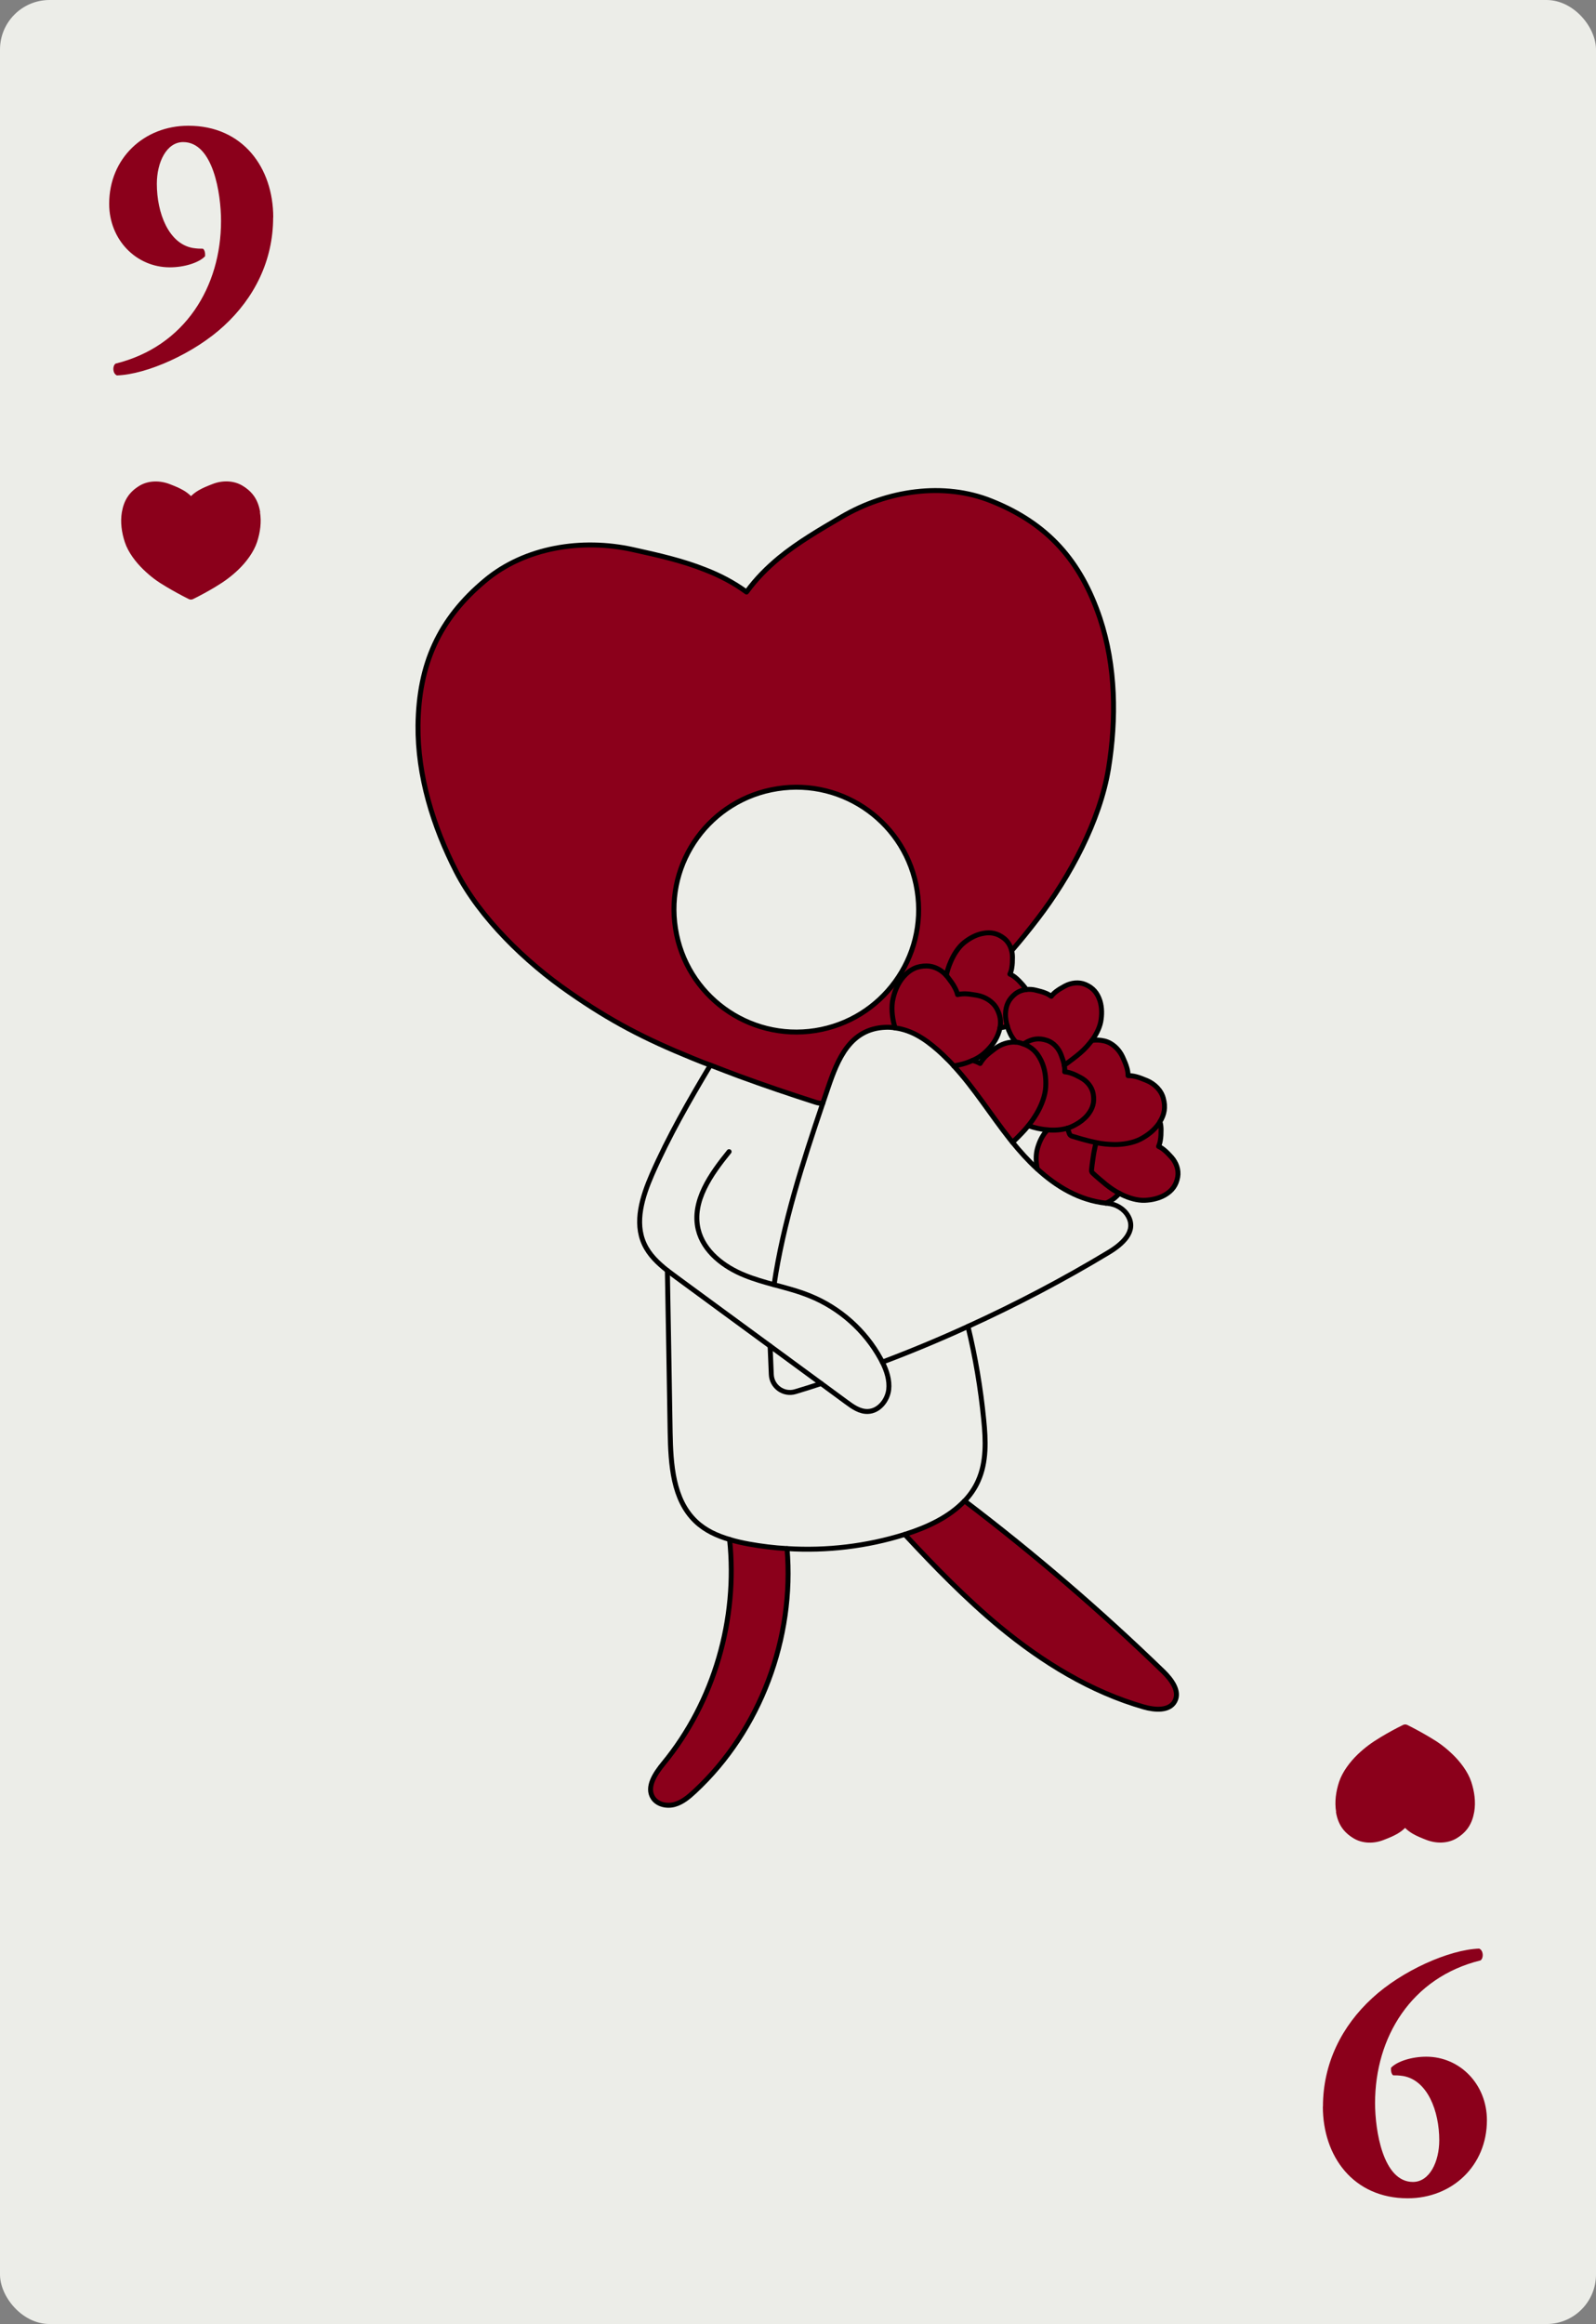 <?xml version="1.0" encoding="UTF-8"?><svg id="Layer_2" xmlns="http://www.w3.org/2000/svg" viewBox="0 0 161.09 234.55"><rect x="0" y="0" width="161.09" height="234.55" fill="#808080" stroke="none"/><defs><style>.cls-1{fill:#ecede8;}.cls-1,.cls-2{stroke-width:0px;}.cls-3{fill:none;stroke:#000;stroke-linecap:round;stroke-linejoin:round;stroke-width:.5px;}.cls-2{fill:#8b001b;}</style></defs><g id="Layer_2-2"><rect class="cls-1" width="161.09" height="234.55" rx="5" ry="5"/><path class="cls-2" d="m133.53,212.6c0-4.36,1.91-8.13,4.97-10.94,2.99-2.77,7.78-4.9,10.8-5,.43.18.47.94.14,1.19-7.02,1.73-10.65,7.78-10.65,14.4,0,2.74.79,7.96,3.82,7.96,1.69,0,2.66-2.05,2.66-4.21,0-2.95-1.19-6.05-3.64-6.48-.47-.07-.68-.07-1.01-.07-.18-.11-.25-.47-.22-.76.61-.65,2.09-1.12,3.56-1.12,3.38,0,6.12,2.77,6.12,6.41,0,4.61-3.53,7.88-7.99,7.88-5.51,0-8.57-4.25-8.57-9.25Z"/><path class="cls-2" d="m134.84,182.86c.2,1.21.74,2.05,1.8,2.68.9.54,2.06.54,3.03.15.51-.2.97-.38,1.39-.63.27-.16.52-.34.76-.58.23.23.49.42.76.58.42.25.88.43,1.39.63.98.38,2.13.38,3.03-.15,1.05-.63,1.59-1.47,1.8-2.68.17-1.01.02-2.06-.3-3.03-.33-1.01-1.11-2.03-1.88-2.77-.77-.74-1.4-1.2-2.32-1.74-.74-.44-1.49-.85-2.25-1.23-.14-.07-.3-.07-.44,0-.77.38-1.52.79-2.25,1.23-.91.55-1.55,1.01-2.32,1.74-.77.74-1.54,1.75-1.88,2.77-.32.97-.47,2.03-.3,3.03Z"/><path class="cls-2" d="m27.57,21.95c0,4.36-1.91,8.13-4.97,10.94-2.99,2.77-7.78,4.9-10.8,5-.43-.18-.47-.94-.14-1.19,7.02-1.73,10.65-7.78,10.65-14.4,0-2.74-.79-7.96-3.82-7.96-1.69,0-2.66,2.05-2.66,4.21,0,2.95,1.19,6.05,3.64,6.48.47.07.68.07,1.01.07.18.11.25.47.22.76-.61.65-2.09,1.12-3.56,1.12-3.38,0-6.12-2.77-6.12-6.41,0-4.61,3.53-7.88,7.99-7.88,5.51,0,8.57,4.25,8.57,9.25Z"/><path class="cls-2" d="m26.26,51.69c-.2-1.21-.74-2.05-1.8-2.68-.9-.54-2.06-.54-3.03-.15-.51.2-.97.38-1.39.63-.27.16-.52.34-.76.58-.23-.23-.49-.42-.76-.58-.42-.25-.88-.43-1.39-.63-.98-.38-2.13-.38-3.03.15-1.05.63-1.59,1.47-1.8,2.68-.17,1.01-.02,2.06.3,3.03.33,1.01,1.11,2.03,1.88,2.77.77.74,1.4,1.2,2.32,1.74.74.44,1.49.85,2.25,1.23.14.07.3.07.44,0,.77-.38,1.52-.79,2.25-1.23.91-.55,1.55-1.01,2.32-1.74.77-.74,1.54-1.75,1.88-2.77.32-.97.47-2.03.3-3.03Z"/><path class="cls-2" d="m118.24,116.79c.48.54.76,1.28.63,2-.15.83-.56,1.38-1.29,1.81-.61.35-1.33.51-2.03.54-.74.03-1.58-.22-2.25-.54-.11-.05-.22-.11-.32-.16-.5-.26-.89-.53-1.37-.91-.23-.19-.45-.38-.68-.57l-.02-.02c-.22-.18-.43-.37-.64-.57-.07-.07-.11-.18-.1-.28.04-.38.08-.75.14-1.12.02-.13.04-.26.06-.4.01-.08.03-.16.04-.24,0-.02.01-.04.01-.06.04-.21.08-.4.12-.58.03-.13.07-.25.1-.37.61.12,1.15.18,1.83.19.85.01,1.87-.15,2.63-.54.73-.38,1.4-.9,1.87-1.58.04-.06.08-.11.11-.17.08.26.11.53.11.8,0,.38-.01.72-.07,1.05-.03.21-.09.42-.18.63.2.09.38.21.55.35.26.21.5.46.75.74Z"/><path class="cls-2" d="m117.42,168.71c.83.81,1.71,1.99,1.15,3-.55,1-2.01.88-3.11.57-5.37-1.54-10.23-4.53-14.54-8.09-3.44-2.85-6.56-6.06-9.6-9.33l.09-.03c2.18-.69,4.4-1.72,5.94-3.34h.01c7.02,5.32,13.72,11.08,20.06,17.22Z"/><path class="cls-2" d="m117.43,110.85c.24.88.12,1.63-.35,2.37-.03.06-.07.11-.11.17-.47.68-1.14,1.2-1.87,1.58-.76.39-1.78.55-2.63.54-.68-.01-1.22-.07-1.83-.19-.15-.04-.31-.07-.47-.11-.03-.01-.07-.02-.1-.02-.31-.08-.6-.15-.91-.24-.01,0-.02-.01-.03-.01-.32-.09-.63-.18-.95-.28-.11-.04-.21-.13-.25-.25-.06-.18-.12-.37-.19-.55.1-.03.2-.06.3-.1.18-.08.36-.16.53-.26.45-.24.86-.56,1.19-.95.54-.66.73-1.32.58-2.15-.12-.71-.64-1.32-1.28-1.65-.33-.18-.64-.34-.96-.44-.2-.07-.41-.12-.64-.14.02-.23,0-.43-.04-.64h0s0-.02,0-.02c0-.01.01-.01.01-.02.16-.1.31-.21.47-.33l.02-.02c.25-.18.48-.36.71-.54.58-.46.97-.83,1.43-1.41.05-.06.09-.12.14-.18.4-.07.82-.06,1.28.05.81.2,1.48.85,1.83,1.61.18.4.34.76.44,1.13.07.25.11.49.11.76.27,0,.52.03.76.09.38.09.75.25,1.15.41.77.33,1.44.98,1.65,1.79Z"/><path class="cls-2" d="m112.98,120.44c-.14.16-.3.31-.46.45-.25.21-.56.39-.88.54-2.69-.29-4.99-1.66-6.95-3.46-.12-.62-.15-1.31-.02-1.89.17-.69.46-1.37.92-1.9.05-.05.09-.1.14-.15h.02c.63.06,1.36.02,1.99-.17.07.18.13.37.19.55.04.12.14.21.25.25.32.1.63.19.95.28.01,0,.02.01.03.01.31.09.6.16.91.24.03,0,.07.01.1.02.16.04.32.07.47.11-.03.12-.07.24-.1.37-.04.18-.08.37-.12.58,0,.02-.01.04-.01.06-.01.08-.03.16-.04.24-.02.14-.04.27-.06.4-.06.37-.1.74-.14,1.12-.01.1.03.21.1.28.21.2.42.39.64.57l.02.02c.23.19.45.38.68.57.48.38.87.65,1.37.91Z"/><path class="cls-2" d="m111.02,62.39c1.61,4.85,1.68,10.16.86,15.21-.87,5.25-3.9,10.89-7.13,15.1-.9,1.18-1.77,2.25-2.64,3.25-.12-.49-.37-.93-.76-1.24-.66-.52-1.34-.67-2.17-.5-.69.13-1.33.49-1.88.93-.57.46-1.04,1.21-1.33,1.89-.22.5-.35.92-.46,1.41-.51-.56-1.22-.94-1.96-.95-.98-.01-1.7.34-2.35,1.08-.54.62-.88,1.4-1.06,2.2-.2.83-.1,1.86.12,2.68.03.1.05.2.08.29-.32-.06-.64-.07-.96-.06-3.6.13-4.84,3.27-5.79,6.06-.18.54-.37,1.08-.55,1.62-.25,0-.49-.04-.73-.12-2.59-.83-5.16-1.7-7.72-2.64-.9-.34-1.81-.68-2.72-1.04-.06-.02-.11-.04-.17-.06-.5-.18-.99-.37-1.47-.57-.15-.05-.28-.12-.42-.17-4.71-1.92-8.13-3.68-12.36-6.63-4.38-3.03-8.99-7.47-11.41-12.19-2.33-4.56-3.9-9.65-3.85-14.75.08-6.12,2.09-10.7,6.8-14.62,4.02-3.35,9.74-4.23,14.85-3.11,2.65.58,5.05,1.13,7.31,2.03,1.47.57,2.86,1.28,4.2,2.26.97-1.34,2.07-2.43,3.28-3.44,1.88-1.54,4.02-2.8,6.35-4.16,4.54-2.65,10.24-3.54,15.1-1.58,5.67,2.27,8.99,6.02,10.94,11.82Zm-28.73,41.62c6.74-1.06,11.34-7.38,10.28-14.12-1.05-6.74-7.37-11.35-14.11-10.29-6.74,1.05-11.35,7.37-10.28,14.11,1.05,6.75,7.37,11.35,14.11,10.3Z"/><path class="cls-2" d="m111.03,101.03c.2.67.2,1.4.07,2.1-.13.65-.49,1.33-.89,1.88-.05.06-.09.12-.14.18-.46.58-.85.95-1.43,1.41-.23.18-.46.36-.71.54l-.02.02c-.16.12-.31.23-.47.33,0,.01-.01.01-.01.02h0c-.06-.34-.17-.65-.3-1-.24-.68-.76-1.29-1.45-1.51-.8-.27-1.49-.17-2.21.27-.05.03-.1.06-.14.1-.11-.04-.22-.08-.33-.11-.15-.04-.3-.07-.45-.08-.23-.26-.42-.54-.56-.82-.12-.25-.23-.51-.3-.78-.13-.41-.2-.84-.19-1.27.03-.84.32-1.47.98-2,.32-.25.7-.39,1.1-.44.32-.04.65-.02.96.06.37.09.7.17,1.01.3.2.08.39.19.57.32.14-.18.29-.33.46-.46.27-.21.56-.38.89-.56.64-.35,1.43-.45,2.09-.17.78.33,1.22.86,1.48,1.67Z"/><path class="cls-2" d="m110.34,110.4c.15.83-.04,1.49-.58,2.15-.33.39-.74.71-1.19.95-.17.1-.35.18-.53.26-.1.04-.2.07-.3.1-.63.19-1.36.23-1.99.17h-.02c-.73-.07-1.25-.19-1.94-.42.3-.37.56-.74.84-1.21.47-.79.88-1.82.92-2.74.04-.88-.07-1.79-.45-2.59-.02-.04-.04-.07-.06-.11h0c-.4-.8-.93-1.3-1.72-1.59.04-.04.09-.07.14-.1.72-.44,1.41-.54,2.21-.27.69.22,1.21.83,1.45,1.51.13.35.24.66.3,1h0v.02c.04.21.06.41.04.64.23.02.44.07.64.14.32.1.63.26.96.44.64.33,1.16.94,1.28,1.65Z"/><path class="cls-2" d="m105.1,107.07c.38.8.49,1.71.45,2.59-.04.92-.45,1.95-.92,2.74-.28.47-.54.84-.84,1.21-.2.25-.42.5-.68.77s-.52.54-.79.79l-.12.12c-.1-.12-.19-.24-.29-.36-1.91-2.42-3.55-5.08-5.64-7.35.17-.03.35-.07.54-.11.44-.09.9-.24,1.34-.44h.01c.27.06.52.16.77.3.14-.25.31-.46.49-.66.3-.3.64-.56,1.01-.84.61-.45,1.37-.71,2.11-.65.15,0,.3.04.45.08.11.03.22.07.33.11.79.29,1.32.79,1.72,1.58h0c.02.05.04.08.06.12Z"/><path class="cls-2" d="m103.23,99.4c.13.14.25.3.34.47-.4.05-.78.19-1.1.44-.66.53-.95,1.16-.98,2-.01.43.06.86.19,1.27-.25.07-.5.12-.75.14.13-.64.03-1.25-.3-1.89-.39-.74-1.18-1.23-2.01-1.38-.27-.04-.53-.09-.78-.12-.14-.01-.29-.03-.43-.03-.25,0-.5.02-.76.08-.06-.26-.16-.49-.28-.71-.18-.35-.42-.67-.68-1.01-.06-.08-.12-.15-.18-.22.11-.49.24-.91.46-1.41.29-.68.76-1.43,1.33-1.89.55-.44,1.19-.8,1.88-.93.83-.17,1.51-.02,2.17.5.39.31.64.75.76,1.24.06.23.08.46.08.69,0,.37-.01.71-.07,1.04-.03.22-.09.42-.19.63.21.1.39.21.56.35.26.21.49.46.74.74Z"/><path class="cls-2" d="m100.63,101.83c.33.64.43,1.25.3,1.89-.04.23-.11.46-.2.69-.3.76-.85,1.42-1.47,1.95-.31.26-.69.49-1.1.67h-.01c-.44.2-.9.35-1.34.44-.19.04-.37.08-.54.11-.2-.23-.41-.45-.62-.66h-.01c-.62-.64-1.3-1.24-2.03-1.78-.26-.19-.53-.37-.81-.53-.76-.45-1.6-.76-2.46-.87-.03-.09-.05-.19-.08-.29-.22-.82-.32-1.85-.12-2.68.18-.8.52-1.58,1.06-2.2.65-.74,1.37-1.09,2.35-1.08.74.01,1.45.39,1.96.95.06.07.12.14.18.22.26.34.5.66.68,1.01.12.22.22.45.28.71.26-.06.51-.08.76-.08.14,0,.29.02.43.03.25.03.51.08.78.12.83.15,1.62.64,2.01,1.38Z"/><path class="cls-2" d="m79.44,156.29c.77,9-2.69,18.34-9.32,24.5-.6.56-1.24,1.1-2.02,1.32s-1.73.02-2.18-.65c-.72-1.09.22-2.48,1.05-3.49,5.12-6.23,7.52-14.59,6.67-22.6.64.2,1.29.34,1.94.46,1.28.23,2.57.39,3.86.46Z"/><path class="cls-3" d="m102.11,95.95c.87-1,1.74-2.07,2.64-3.25,3.23-4.21,6.26-9.85,7.13-15.1.82-5.05.75-10.36-.86-15.21-1.95-5.8-5.27-9.55-10.94-11.82-4.86-1.96-10.56-1.07-15.1,1.58-2.33,1.36-4.47,2.62-6.35,4.16-1.21,1.01-2.31,2.1-3.28,3.44-1.34-.98-2.73-1.69-4.2-2.26-2.26-.9-4.66-1.45-7.31-2.03-5.11-1.12-10.83-.24-14.85,3.11-4.71,3.92-6.72,8.5-6.8,14.62-.05,5.1,1.52,10.19,3.85,14.75,2.42,4.72,7.03,9.16,11.41,12.19,4.23,2.95,7.65,4.71,12.36,6.63.14.05.27.12.42.17.48.2.97.39,1.47.57"/><path class="cls-3" d="m82.29,104.01c-6.74,1.05-13.06-3.55-14.11-10.3-1.07-6.74,3.54-13.06,10.28-14.11,6.74-1.06,13.06,3.55,14.11,10.29,1.06,6.74-3.54,13.06-10.28,14.12Z"/><path class="cls-3" d="m104.69,117.97c-.12-.62-.15-1.31-.02-1.89.17-.69.46-1.37.92-1.9.05-.05.09-.1.14-.15"/><path class="cls-3" d="m112.98,120.44c-.14.16-.3.31-.46.45-.25.21-.56.39-.88.54"/><path class="cls-3" d="m102.54,105.18c-.23-.26-.42-.54-.56-.82-.12-.25-.23-.51-.3-.78"/><path class="cls-3" d="m107.43,107.51h0"/><path class="cls-3" d="m103.57,99.87c.32-.04.65-.02.96.06.37.09.7.17,1.01.3.2.08.39.19.57.32.14-.18.29-.33.46-.46.27-.21.56-.38.89-.56.64-.35,1.43-.45,2.09-.17.78.33,1.22.86,1.48,1.67.2.67.2,1.4.07,2.1-.13.65-.49,1.33-.89,1.88"/><path class="cls-3" d="m103.32,105.37s.09-.07.14-.1c.72-.44,1.41-.54,2.21-.27.69.22,1.21.83,1.45,1.51.13.35.24.66.3,1h0"/><path class="cls-3" d="m107.74,113.86c-.63.19-1.36.23-1.99.17h-.02c-.73-.07-1.25-.19-1.94-.42"/><path class="cls-3" d="m117.08,113.22c.08.26.11.53.11.8,0,.38-.01.72-.07,1.05-.03.21-.09.42-.18.63.2.09.38.21.55.35.26.21.5.46.75.74.48.54.76,1.28.63,2-.15.83-.56,1.38-1.29,1.81-.61.35-1.33.51-2.03.54-.74.03-1.58-.22-2.25-.54-.11-.05-.22-.11-.32-.16-.5-.26-.89-.53-1.37-.91-.23-.19-.45-.38-.68-.57l-.02-.02c-.22-.18-.43-.37-.64-.57-.07-.07-.11-.18-.1-.28.04-.38.08-.75.14-1.12.02-.13.04-.26.06-.4.01-.08.03-.16.04-.24,0-.02.01-.04.01-.06.04-.21.08-.4.12-.58.03-.13.07-.25.1-.37"/><path class="cls-3" d="m95.51,98.44c.11-.49.24-.91.46-1.41.29-.68.76-1.43,1.33-1.89.55-.44,1.19-.8,1.88-.93.83-.17,1.51-.02,2.17.5.39.31.64.75.76,1.24.06.23.08.46.08.69,0,.37-.01.71-.07,1.04-.03.22-.09.42-.19.63.21.1.39.21.56.35.26.21.49.46.74.74.13.14.25.3.34.47-.4.05-.78.19-1.1.44-.66.53-.95,1.16-.98,2-.01.43.06.86.19,1.27-.25.07-.5.12-.75.14"/><path class="cls-3" d="m90.34,103.74c-.03-.09-.05-.19-.08-.29-.22-.82-.32-1.85-.12-2.68.18-.8.52-1.58,1.06-2.2.65-.74,1.37-1.09,2.35-1.08.74.01,1.45.39,1.96.95.06.07.12.14.18.22.26.34.5.66.68,1.01.12.22.22.45.28.71.26-.06.51-.08.76-.08.14,0,.29.02.43.03.25.03.51.08.78.12.83.15,1.62.64,2.01,1.38.33.64.43,1.25.3,1.89-.04.23-.11.46-.2.69-.3.76-.85,1.42-1.47,1.95-.31.26-.69.49-1.1.67"/><path class="cls-3" d="m117.08,113.22c-.03.06-.07.11-.11.17-.47.68-1.14,1.2-1.87,1.58-.76.39-1.78.55-2.63.54-.68-.01-1.22-.07-1.83-.19-.15-.04-.31-.07-.47-.11-.03-.01-.07-.02-.1-.02-.31-.08-.6-.15-.91-.24-.01,0-.02-.01-.03-.01-.32-.09-.63-.18-.95-.28-.11-.04-.21-.13-.25-.25-.06-.18-.12-.37-.19-.55.1-.03.2-.06.3-.1.18-.08.36-.16.53-.26.45-.24.86-.56,1.19-.95.54-.66.73-1.32.58-2.15-.12-.71-.64-1.32-1.28-1.65-.33-.18-.64-.34-.96-.44-.2-.07-.41-.12-.64-.14.02-.23,0-.43-.04-.64h0s0-.02,0-.02c0-.01.01-.01.01-.02.16-.1.31-.21.47-.33l.02-.02c.25-.18.48-.36.71-.54.58-.46.97-.83,1.43-1.41.05-.06.09-.12.14-.18.4-.07.82-.06,1.28.05.81.2,1.48.85,1.83,1.61.18.4.34.76.44,1.13.07.25.11.49.11.76.27,0,.52.03.76.09.38.09.75.25,1.15.41.77.33,1.44.98,1.65,1.79.24.88.12,1.63-.35,2.37Z"/><path class="cls-3" d="m96.27,107.58c.17-.03.35-.07.54-.11.44-.09.9-.24,1.34-.44h.01c.27.06.52.16.77.3.14-.25.31-.46.49-.66.3-.3.64-.56,1.01-.84.61-.45,1.37-.71,2.11-.65.15,0,.3.04.45.08.11.03.22.07.33.11.79.29,1.32.79,1.72,1.58h0c.02.05.04.08.06.12.38.8.49,1.71.45,2.59-.04.92-.45,1.95-.92,2.74-.28.47-.54.84-.84,1.21-.2.25-.42.5-.68.77s-.52.54-.79.79l-.12.12"/><path class="cls-3" d="m82.88,139.63c-.86.29-1.73.56-2.6.82-1.18.36-2.38-.5-2.43-1.73-.04-.96-.08-2.02-.12-2.87"/><path class="cls-3" d="m83.04,111.36c.18-.54.37-1.08.55-1.62.95-2.79,2.19-5.93,5.79-6.06.32-.01.64,0,.96.06.86.11,1.7.42,2.46.87.28.16.55.34.81.53.73.54,1.41,1.14,2.03,1.78h.01c.21.21.42.43.62.66,2.09,2.27,3.73,4.93,5.64,7.35.1.12.19.24.29.36.77.94,1.59,1.86,2.49,2.68,1.96,1.8,4.26,3.17,6.95,3.46.06,0,.12,0,.18.02.83.08,1.62.54,2.04,1.27.9,1.57-.62,2.87-1.95,3.67-4.59,2.77-9.34,5.26-14.21,7.48-2.84,1.3-5.72,2.5-8.64,3.6"/><path class="cls-3" d="m89.06,137.47c.44.87.75,1.83.64,2.79-.14,1.09-.99,2.15-2.09,2.19-.82.04-1.54-.47-2.2-.96-.84-.62-1.69-1.24-2.53-1.86-1.72-1.26-3.44-2.52-5.15-3.78-3.16-2.31-6.31-4.63-9.46-6.94-.3-.22-.61-.45-.91-.68-.95-.75-1.83-1.58-2.33-2.67-1.02-2.2-.2-4.79.77-7.02,1.67-3.82,3.76-7.46,5.9-11.04.06.02.11.04.17.06.91.36,1.82.7,2.72,1.04,2.56.94,5.13,1.81,7.72,2.64.24.08.48.12.73.12-2.03,6-3.99,12.07-4.91,18.3,1.23.33,2.46.65,3.63,1.13,3.01,1.22,5.56,3.49,7.12,6.34.06.11.12.22.18.34Z"/><path class="cls-3" d="m73.59,116.23c-1.84,2.27-3.79,5-3.12,7.84.53,2.23,2.59,3.8,4.72,4.65.96.39,1.95.67,2.94.94"/><path class="cls-3" d="m97.7,133.87c.75,3.09,1.28,6.23,1.59,9.4.21,2.08.3,4.27-.56,6.18-.34.77-.81,1.44-1.37,2.03h-.01c-1.54,1.63-3.76,2.66-5.94,3.35l-.09.03c-3.83,1.2-7.88,1.68-11.88,1.43-1.29-.07-2.58-.23-3.86-.46-.65-.12-1.3-.26-1.94-.46-1.26-.37-2.45-.91-3.4-1.81-2.33-2.2-2.54-5.78-2.6-8.99-.09-5.45-.18-10.9-.28-16.34"/><path class="cls-3" d="m73.64,155.37c.85,8.01-1.55,16.37-6.67,22.6-.83,1.01-1.77,2.4-1.05,3.49.45.67,1.4.87,2.18.65s1.42-.76,2.02-1.32c6.63-6.16,10.09-15.5,9.32-24.5"/><path class="cls-3" d="m91.32,154.86c3.04,3.27,6.16,6.48,9.6,9.33,4.31,3.56,9.17,6.55,14.54,8.09,1.1.31,2.56.43,3.11-.57.56-1.01-.32-2.19-1.15-3-6.34-6.14-13.04-11.9-20.06-17.23"/></g></svg>